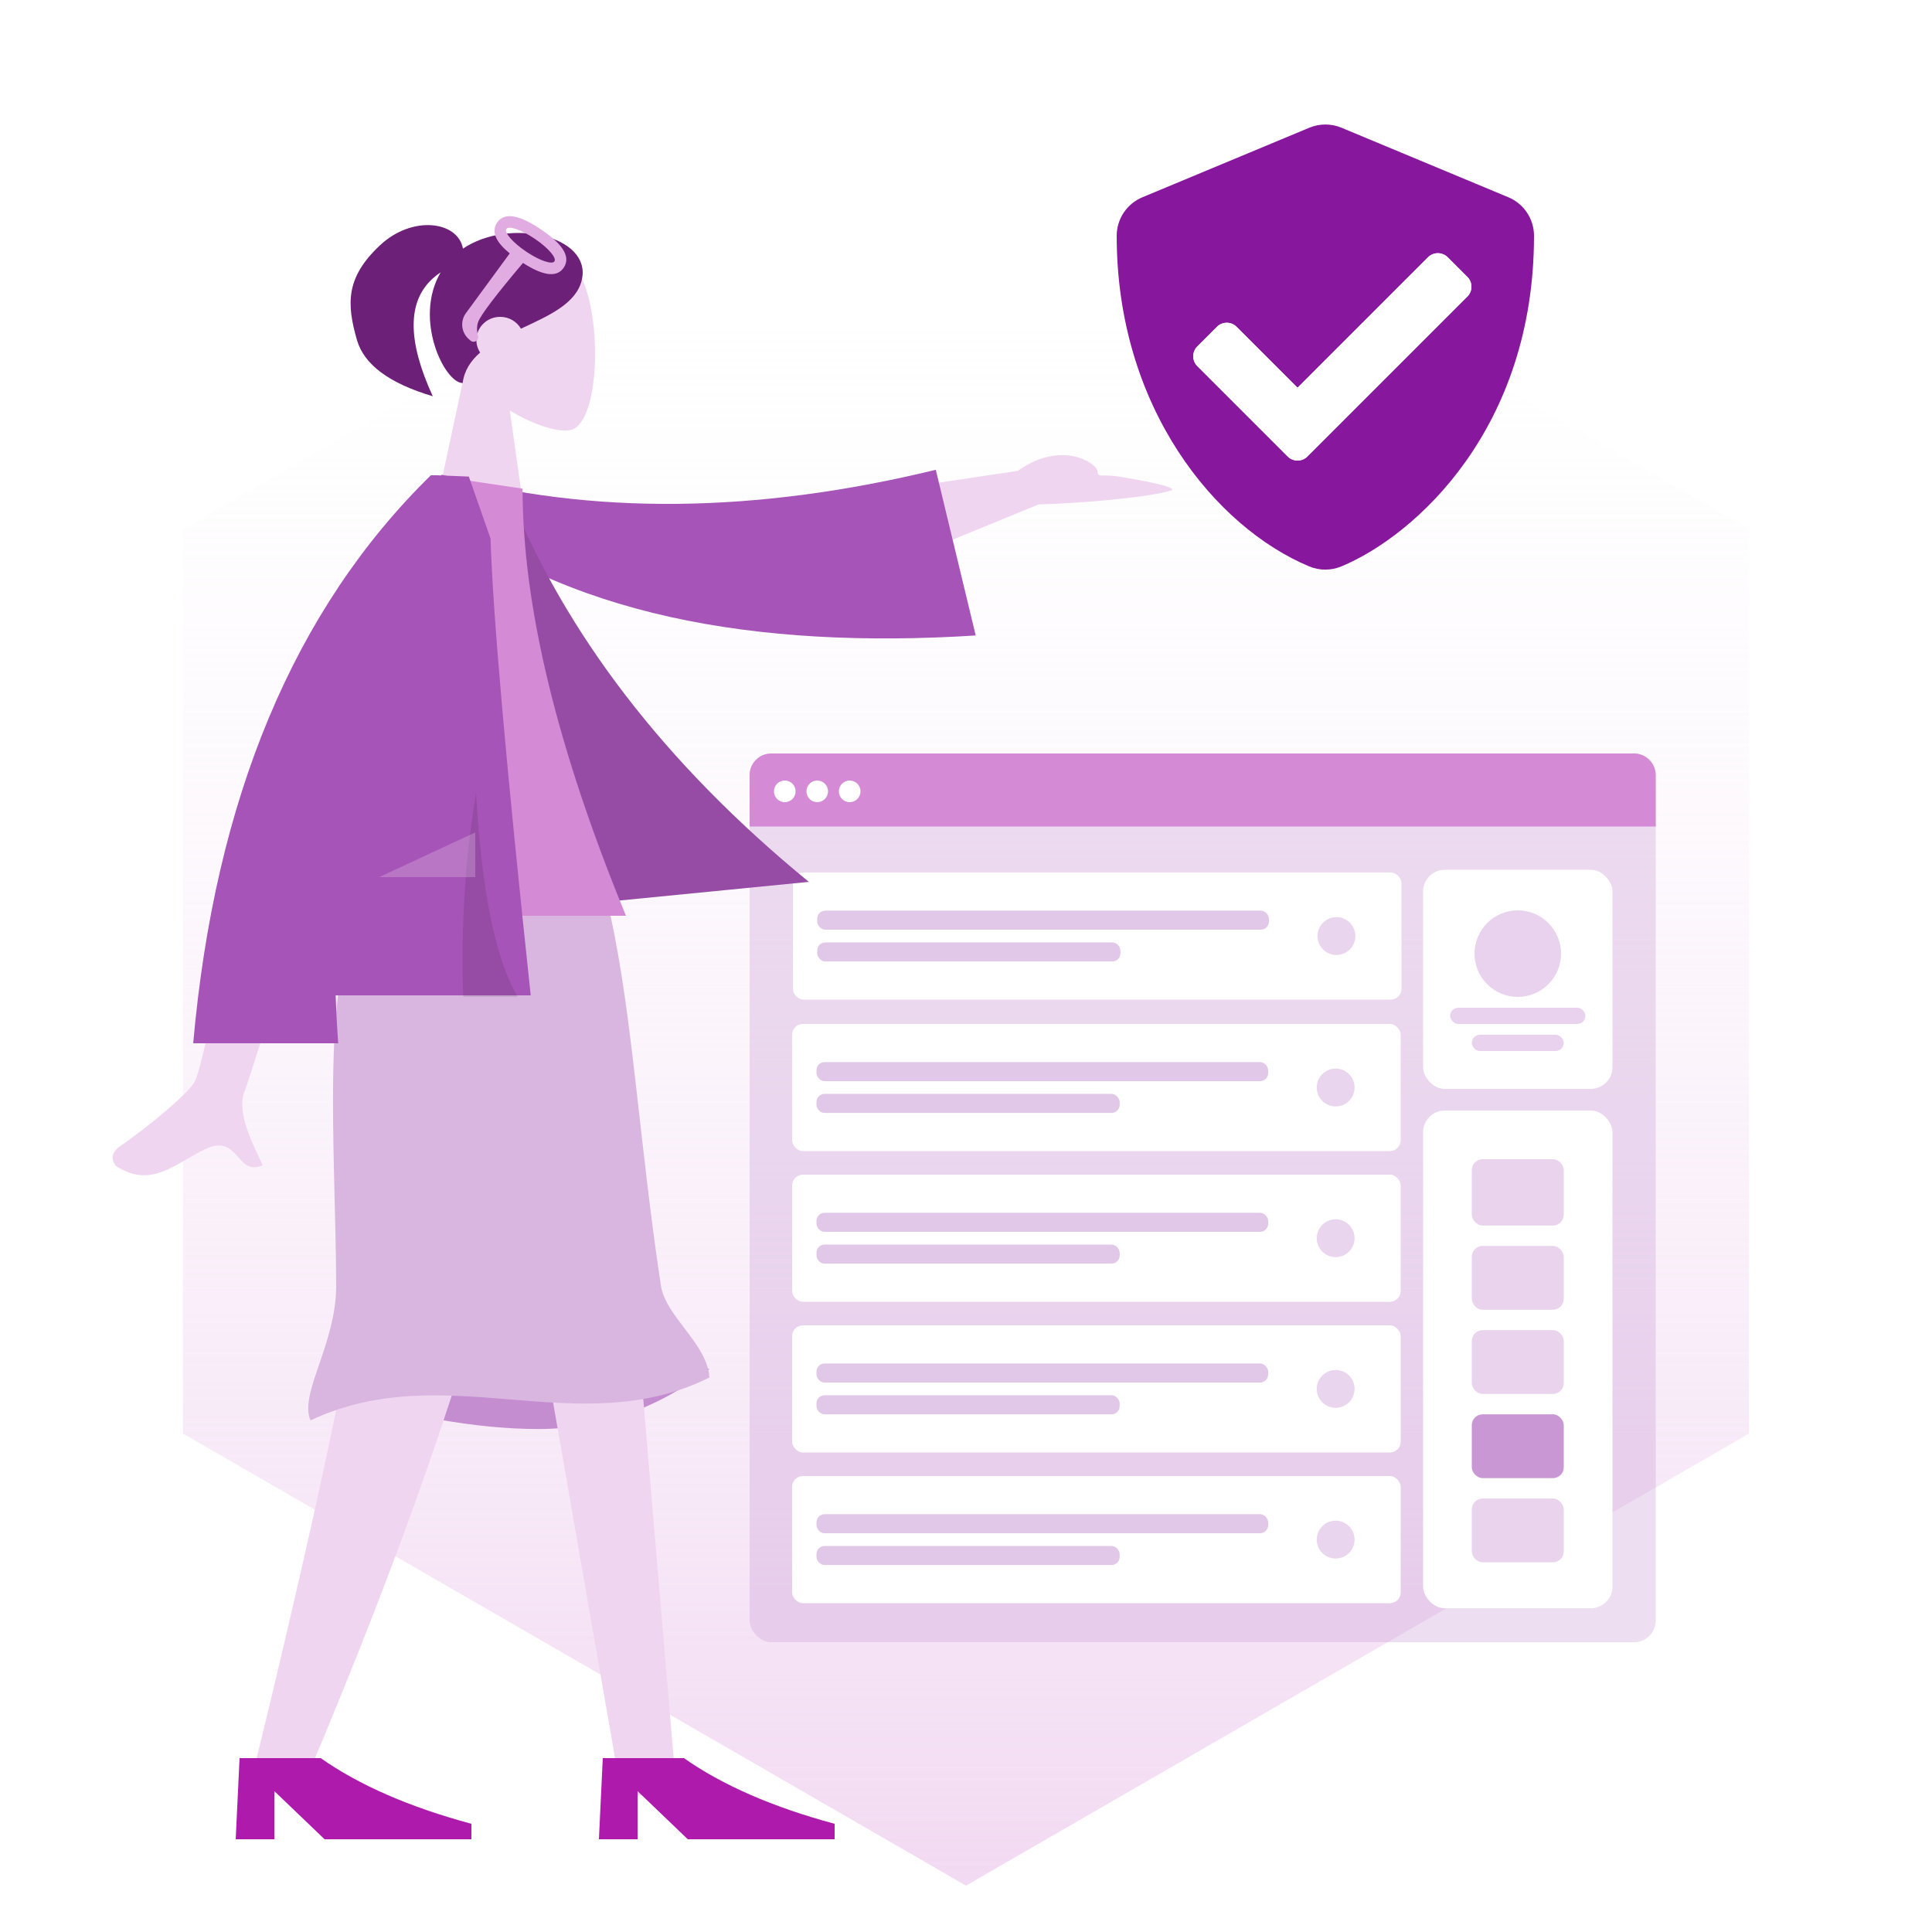 <?xml version="1.0" encoding="UTF-8"?>
<svg width="500px" height="500px" viewBox="0 0 500 500" version="1.1" xmlns="http://www.w3.org/2000/svg" xmlns:xlink="http://www.w3.org/1999/xlink">
    <!-- Generator: Sketch 62 (91390) - https://sketch.com -->
    <title>illustration-codesafe</title>
    <desc>Created with Sketch.</desc>
    <defs>
        <linearGradient x1="50%" y1="12.871%" x2="50%" y2="100%" id="linearGradient-1">
            <stop stop-color="#FFFFFF" stop-opacity="0.27" offset="0%"></stop>
            <stop stop-color="#F2DAF2" offset="100%"></stop>
        </linearGradient>
    </defs>
    <g id="Page-1" stroke="none" stroke-width="1" fill="none" fill-rule="evenodd">
        <g id="Product-detail__CodeSafe" transform="translate(-96, -772)">
            <g id="illustration-codesafe" transform="translate(73, 772)">
                <g id="illustration-digitalsecurity" transform="translate(23, 0)">
                    <g>
                        <rect id="Rectangle" fill="#FFFFFF" x="0" y="0" width="500" height="500"></rect>
                        <polygon id="Polygon" fill="url(#linearGradient-1)" points="250 20 452.65 137 452.65 371 250 488 47.35 371 47.35 137"></polygon>
                    </g>
                </g>
                <g id="Icon/Card/Blue/ShieldCheck" transform="translate(312, 32)" fill-rule="nonzero">
                    <g id="shield-check">
                        <path d="M101.362,19.051 L58.163,1.051 C55.505,-0.052 52.518,-0.052 49.86,1.051 L6.66,19.051 C2.628,20.724 0,24.66 0,29.025 C0,73.688 25.762,104.555 49.837,114.59 C52.495,115.693 55.482,115.693 58.14,114.59 C77.422,106.555 108,78.811 108,29.025 C108.003,24.665 105.385,20.731 101.362,19.051 Z M90.743,44.748 L49.343,86.148 C47.934,87.542 45.666,87.542 44.258,86.148 L20.858,62.748 C19.463,61.339 19.463,59.07 20.858,57.661 L25.942,52.576 C27.351,51.183 29.619,51.183 31.027,52.576 L46.8,68.348 L80.573,34.576 C81.981,33.183 84.249,33.183 85.657,34.576 L90.743,39.661 C91.423,40.332 91.805,41.249 91.805,42.204 C91.805,43.16 91.423,44.076 90.743,44.748 Z" id="Shape" fill="#87189D"></path>
                        <path d="M90.743,44.748 L49.343,86.148 C47.934,87.542 45.666,87.542 44.258,86.148 L20.858,62.748 C19.463,61.339 19.463,59.07 20.858,57.661 L25.942,52.576 C27.351,51.183 29.619,51.183 31.027,52.576 L46.8,68.348 L80.573,34.576 C81.981,33.183 84.249,33.183 85.657,34.576 L90.743,39.661 C91.423,40.332 91.805,41.249 91.805,42.204 C91.805,43.16 91.423,44.076 90.743,44.748 Z" id="Path" fill="#FFFFFF"></path>
                    </g>
                </g>
                <g id="Web" transform="translate(217, 195)">
                    <rect id="Container" fill="#CEA2D7" opacity="0.357" x="0" y="0" width="234.5" height="230" rx="5.6"></rect>
                    <rect id="Background" fill="#FFFFFF" x="174.3" y="30.1" width="49" height="56.7" rx="5.6"></rect>
                    <g id="Profile-Info" transform="translate(181.3, 40.6)" fill="#E9D2ED">
                        <circle id="Avatar" cx="17.5" cy="11.2" r="11.2"></circle>
                        <rect id="Name" x="0" y="25.2" width="35" height="4.2" rx="2.1"></rect>
                        <rect id="Name" x="5.6" y="32.2" width="23.8" height="4.2" rx="2.1"></rect>
                    </g>
                    <path d="M5.6,0 L228.9,0 C231.993,-1.70498577e-14 234.5,2.507 234.5,5.6 L234.5,18.9 L234.5,18.9 L0,18.9 L0,5.6 C-3.78758101e-16,2.507 2.507,5.68137151e-16 5.6,0 Z" id="Header" fill="#D58AD5"></path>
                    <g id="Buttons" transform="translate(6.3, 7)" fill="#FFFFFF">
                        <circle id="buttons" cx="2.8" cy="2.8" r="2.8"></circle>
                        <circle id="buttons" cx="11.2" cy="2.8" r="2.8"></circle>
                        <circle id="buttons" cx="19.6" cy="2.8" r="2.8"></circle>
                    </g>
                    <g id="Components" transform="translate(174.3, 92.4)">
                        <rect id="Background" fill="#FFFFFF" x="0" y="0" width="49" height="128.81" rx="5.6"></rect>
                        <g id="Rows" transform="translate(12.6, 12.6)">
                            <rect id="Data" fill="#E9D3ED" x="0" y="0" width="23.8" height="17.168" rx="2.8"></rect>
                            <rect id="Data" fill="#E9D3ED" x="0" y="22.45" width="23.8" height="16.507" rx="2.8"></rect>
                            <rect id="Data" fill="#E9D3ED" x="0" y="44.24" width="23.8" height="16.507" rx="2.8"></rect>
                            <rect id="Data" fill="#E9D3ED" x="0" y="87.819" width="23.8" height="16.507" rx="2.8"></rect>
                            <rect id="Data" fill="#C997D3" x="0" y="66.029" width="23.8" height="16.507" rx="2.8"></rect>
                        </g>
                    </g>
                    <g id="Rows" transform="translate(10.2, 30.8)">
                        <g id="Row" transform="translate(1, 0)">
                            <rect id="Container" fill="#FFFFFF" x="0" y="0" width="157.5" height="32.9" rx="2.8"></rect>
                            <g id="Text-Stuff" transform="translate(6.3, 9.87)" fill="#E2C8E8">
                                <rect id="Label" x="0" y="0" width="116.9" height="4.935" rx="2.1"></rect>
                                <rect id="Label" x="0" y="8.225" width="78.467" height="4.935" rx="2.1"></rect>
                            </g>
                            <g id="Check" transform="translate(135.768, 11.55)" fill="#EAD5EE">
                                <circle id="Background" cx="4.9" cy="4.9" r="4.9"></circle>
                            </g>
                        </g>
                        <g id="Row-Copy" transform="translate(0.8, 39.2)">
                            <rect id="Container" fill="#FFFFFF" x="0" y="0" width="157.5" height="32.9" rx="2.8"></rect>
                            <g id="Text-Stuff" transform="translate(6.3, 9.87)" fill="#E2C8E8">
                                <rect id="Label" x="0" y="0" width="116.9" height="4.935" rx="2.1"></rect>
                                <rect id="Label" x="0" y="8.225" width="78.467" height="4.935" rx="2.1"></rect>
                            </g>
                            <g id="Check" transform="translate(135.768, 11.55)" fill="#EAD5EE">
                                <circle id="Background" cx="4.9" cy="4.9" r="4.9"></circle>
                            </g>
                        </g>
                        <g id="Row-Copy-2" transform="translate(0.8, 78.2)">
                            <rect id="Container" fill="#FFFFFF" x="0" y="0" width="157.5" height="32.9" rx="2.8"></rect>
                            <g id="Text-Stuff" transform="translate(6.3, 9.87)" fill="#E2C8E8">
                                <rect id="Label" x="0" y="0" width="116.9" height="4.935" rx="2.1"></rect>
                                <rect id="Label" x="0" y="8.225" width="78.467" height="4.935" rx="2.1"></rect>
                            </g>
                            <g id="Check" transform="translate(135.768, 11.55)" fill="#EAD5EE">
                                <circle id="Background" cx="4.9" cy="4.9" r="4.9"></circle>
                            </g>
                        </g>
                        <g id="Row-Copy-3" transform="translate(0.8, 117.2)">
                            <rect id="Container" fill="#FFFFFF" x="0" y="0" width="157.5" height="32.9" rx="2.8"></rect>
                            <g id="Text-Stuff" transform="translate(6.3, 9.87)" fill="#E2C8E8">
                                <rect id="Label" x="0" y="0" width="116.9" height="4.935" rx="2.1"></rect>
                                <rect id="Label" x="0" y="8.225" width="78.467" height="4.935" rx="2.1"></rect>
                            </g>
                            <g id="Check" transform="translate(135.768, 11.55)" fill="#EAD5EE">
                                <circle id="Background" cx="4.9" cy="4.9" r="4.9"></circle>
                            </g>
                        </g>
                        <g id="Row-Copy-4" transform="translate(0.8, 156.2)">
                            <rect id="Container" fill="#FFFFFF" x="0" y="0" width="157.5" height="32.9" rx="2.8"></rect>
                            <g id="Text-Stuff" transform="translate(6.3, 9.87)" fill="#E2C8E8">
                                <rect id="Label" x="0" y="0" width="116.9" height="4.935" rx="2.1"></rect>
                                <rect id="Label" x="0" y="8.225" width="78.467" height="4.935" rx="2.1"></rect>
                            </g>
                            <g id="Check" transform="translate(135.768, 11.55)" fill="#EAD5EE">
                                <circle id="Background" cx="4.9" cy="4.9" r="4.9"></circle>
                            </g>
                        </g>
                    </g>
                </g>
                <g id="Head/Front/Pony-Glasses" transform="translate(81, 31)">
                    <g id="Head" stroke-width="1" transform="translate(54, 31)" fill="#F0D5F0">
                        <path d="M38.143,9.134 C43.938,19.935 43.25,47.333 35.76,49.263 C32.774,50.033 26.411,48.148 19.936,44.245 L24,73 L0,73 L8.262,34.489 C3.654,29.081 0.536,22.453 1.057,15.025 C2.558,-6.375 32.349,-1.667 38.143,9.134 Z"></path>
                    </g>
                    <path d="M40.382,32.447 C48.714,24.658 60.501,26.192 61.815,33.341 C73.877,25.237 95.02,29.999 92.607,41.281 C91.263,47.567 83.981,50.707 76.818,54.068 C75.765,52.237 73.754,51 71.447,51 C68.046,51 65.29,53.686 65.29,57 C65.29,58.194 65.648,59.306 66.264,60.24 C63.855,62.336 62.154,64.859 61.743,68.132 C57.07,68.132 48.932,51.624 56.042,39.488 C55.428,39.875 54.749,40.389 54,41.066 C47.404,47.022 47.404,57.183 54,71.549 C42.756,68.214 36.216,63.364 34.379,57 C31.625,47.453 31.547,40.705 40.382,32.447 Z" id="Hair" fill="#6D2077"></path>
                    <path d="M82.782,39.013 C84.137,34.946 86.101,32.433 89.035,33.11 C92.532,33.917 92.802,38.195 91.613,43.72 L91.613,43.72 L91.472,44.35 C90.127,50.178 87.983,54.222 84.354,53.385 C80.925,52.593 80.598,48.466 81.707,43.098 C71.443,39.531 65.324,37.747 63.348,37.747 C62.264,37.747 61.104,38.172 59.869,39.021 C59.326,39.395 58.583,39.257 58.21,38.714 C57.989,38.393 57.939,37.983 58.076,37.618 L58.296,37.034 C59.205,34.619 61.802,33.292 64.292,33.971 Z M88.381,35.939 C87.305,35.691 85.677,38.761 84.745,42.797 L84.745,42.797 L84.679,43.092 C83.82,47.001 83.957,50.313 85.007,50.555 C86.083,50.803 87.711,47.733 88.643,43.697 C89.575,39.661 89.458,36.188 88.381,35.939 Z" id="Combined-Shape" fill="#E1ACE1" transform="translate(75.125, 43.247) rotate(-69) translate(-75.125, -43.247) "></path>
                </g>
                <g id="Bottom/Standing/PencilSkirt" transform="translate(0, 237)">
                    <path d="M105.592,122.765 C127.501,129.475 146.403,132.83 162.299,132.83 C178.194,132.83 192.959,127.664 206.592,117.331 C185.153,110.444 167.496,107 153.623,107 C139.749,107 123.739,112.255 105.592,122.765 Z" id="Skirt-Shadow" fill="#C48DCF"></path>
                    <polygon id="Leg" fill="#F0D5F0" points="128 9.9475983e-14 165.631 123.024 183.86 227.648 198.153 227.648 178.891 9.9475983e-14"></polygon>
                    <path d="M114.538,0 C117.094,67.547 114.086,102.389 113.514,108.526 C112.942,114.663 105.108,154.455 86.564,229.708 L101.794,224.478 C131.102,155.459 141.089,119.589 144.45,110.526 C147.812,101.463 156.739,64.621 171.233,0 L114.538,0 Z" id="Leg" fill="#F0D5F0"></path>
                    <g id="Accessories/Shoe/Heels" transform="translate(84, 199)" fill="#AD1AAC">
                        <path d="M0,40 L1,19 L22,19 C31.958,26 44.958,31.667 61,36 L61,40 L23,40 L10,27.538 L10,40 L0,40 Z" id="Shoe"></path>
                    </g>
                    <g id="Accessories/Shoe/Heels" transform="translate(178, 199)" fill="#AD1AAC">
                        <path d="M0,40 L1,19 L22,19 C31.958,26 44.958,31.667 61,36 L61,40 L23,40 L10,27.538 L10,40 L0,40 Z" id="Shoe"></path>
                    </g>
                    <path d="M117,2.21156427e-13 C139.547,-6.451 160.88,-6.451 181,2.21156427e-13 C186.74,26.187 188.417,58.455 194.029,95.642 C195.262,103.807 206.054,110.684 206.592,119.5 C172.592,136.394 138.354,114.121 103.354,130.596 C100.336,123.642 110.063,110.767 110.004,95.642 C109.867,60.64 105.828,13.591 117,2.21156427e-13 Z" id="Skirt" fill="#D9B6E0"></path>
                </g>
                <g id="Body/Jacket-Arm-Raised" transform="translate(51, 123)">
                    <path d="M35.308,93.02 C28.655,131.649 24.352,152.945 22.398,156.908 C20.965,159.815 10.362,168.645 3.005,173.69 C0.051,175.715 1.274,178.306 2.389,178.994 C11.462,184.592 17.435,177.973 25.288,174.319 C33.891,170.317 33.165,181.619 39.985,178.567 C37.891,173.874 32.994,165.14 35.308,159.406 C36.336,156.857 43.302,134.756 56.205,93.102 L35.308,93.02 Z" id="Skin" fill="#F0D5F0"></path>
                    <g id="Group" stroke-width="1" transform="translate(180.191, 13.406) rotate(-53) translate(-180.191, -13.406) translate(114.191, -70.594)">
                        <path d="M73.832,107.716 L104.46,132.777 C112.978,135.561 130.645,142.499 136.26,146.272 C137.564,147.591 128.485,146.546 122.829,145.812 C117.173,145.078 117.32,143.614 116.435,145.51 C115.55,147.406 105.108,150.435 96.736,139.488 L65.878,124.754 L73.832,107.716 Z" id="Arm" fill="#F0D5F0" transform="translate(101.132, 127.55) scale(1, -1) rotate(-70) translate(-101.132, -127.55) "></path>
                        <path d="M6,6.231 L14.485,4 C32.557,39.751 61.396,71.149 101,98.194 L76.043,134.564 C35.32,94.685 8.652,52.198 6,6.231 Z" id="Coat-Back" fill="#A654B7" transform="translate(53.5, 69.282) rotate(5) translate(-53.5, -69.282) "></path>
                    </g>
                    <path d="M90.11,9.28 L98.595,7.048 C116.667,42.8 145.505,74.198 185.11,101.243 L124.673,112.581 C83.95,72.701 92.761,55.246 90.11,9.28 Z" id="Coat-Back" fill="#A654B7" transform="translate(137.61, 59.814) rotate(5) translate(-137.61, -59.814) "></path>
                    <path d="M90.11,9.28 L98.595,7.048 C116.667,42.8 145.505,74.198 185.11,101.243 L124.673,112.581 C83.95,72.701 92.761,55.246 90.11,9.28 Z" id="Coat-Back" fill-opacity="0.1" fill="#000000" transform="translate(137.61, 59.814) rotate(5) translate(-137.61, -59.814) "></path>
                    <path d="M57,114 L134,114 C116.161,70.625 107.241,33.779 107.241,3.461 L84.014,0 C65.76,29.358 60.605,65.505 57,114 Z" id="Shirt" fill="#D58AD5"></path>
                    <path d="M85.048,-4.26325641e-14 C86.862,0.062 89.625,0.175 93.338,0.338 L93.338,0.338 L98.95,16.377 C99.544,35.932 103.011,75.342 109.351,134.606 L109.351,134.606 L58.876,134.606 C59.008,138.699 59.227,142.83 59.531,147 L59.531,147 L22,147 C27.614,83.664 48.115,34.664 83.504,1.42108547e-14 L83.504,1.42108547e-14 L83.522,0.017 L83.532,-4.26325641e-14 Z" id="Coat-Front" fill="#A654B7"></path>
                    <path d="M106,135 L91.889,134.999 C91.271,116.643 92.378,99.055 95.21,82.235 C96.647,107.749 100.243,125.337 106,135 Z" id="Shade" fill-opacity="0.1" fill="#000000"></path>
                    <polygon id="Light" fill-opacity="0.2" fill="#FFFFFF" points="70.111 104 95 92.429 95 104"></polygon>
                </g>
            </g>
        </g>
    </g>
</svg>
